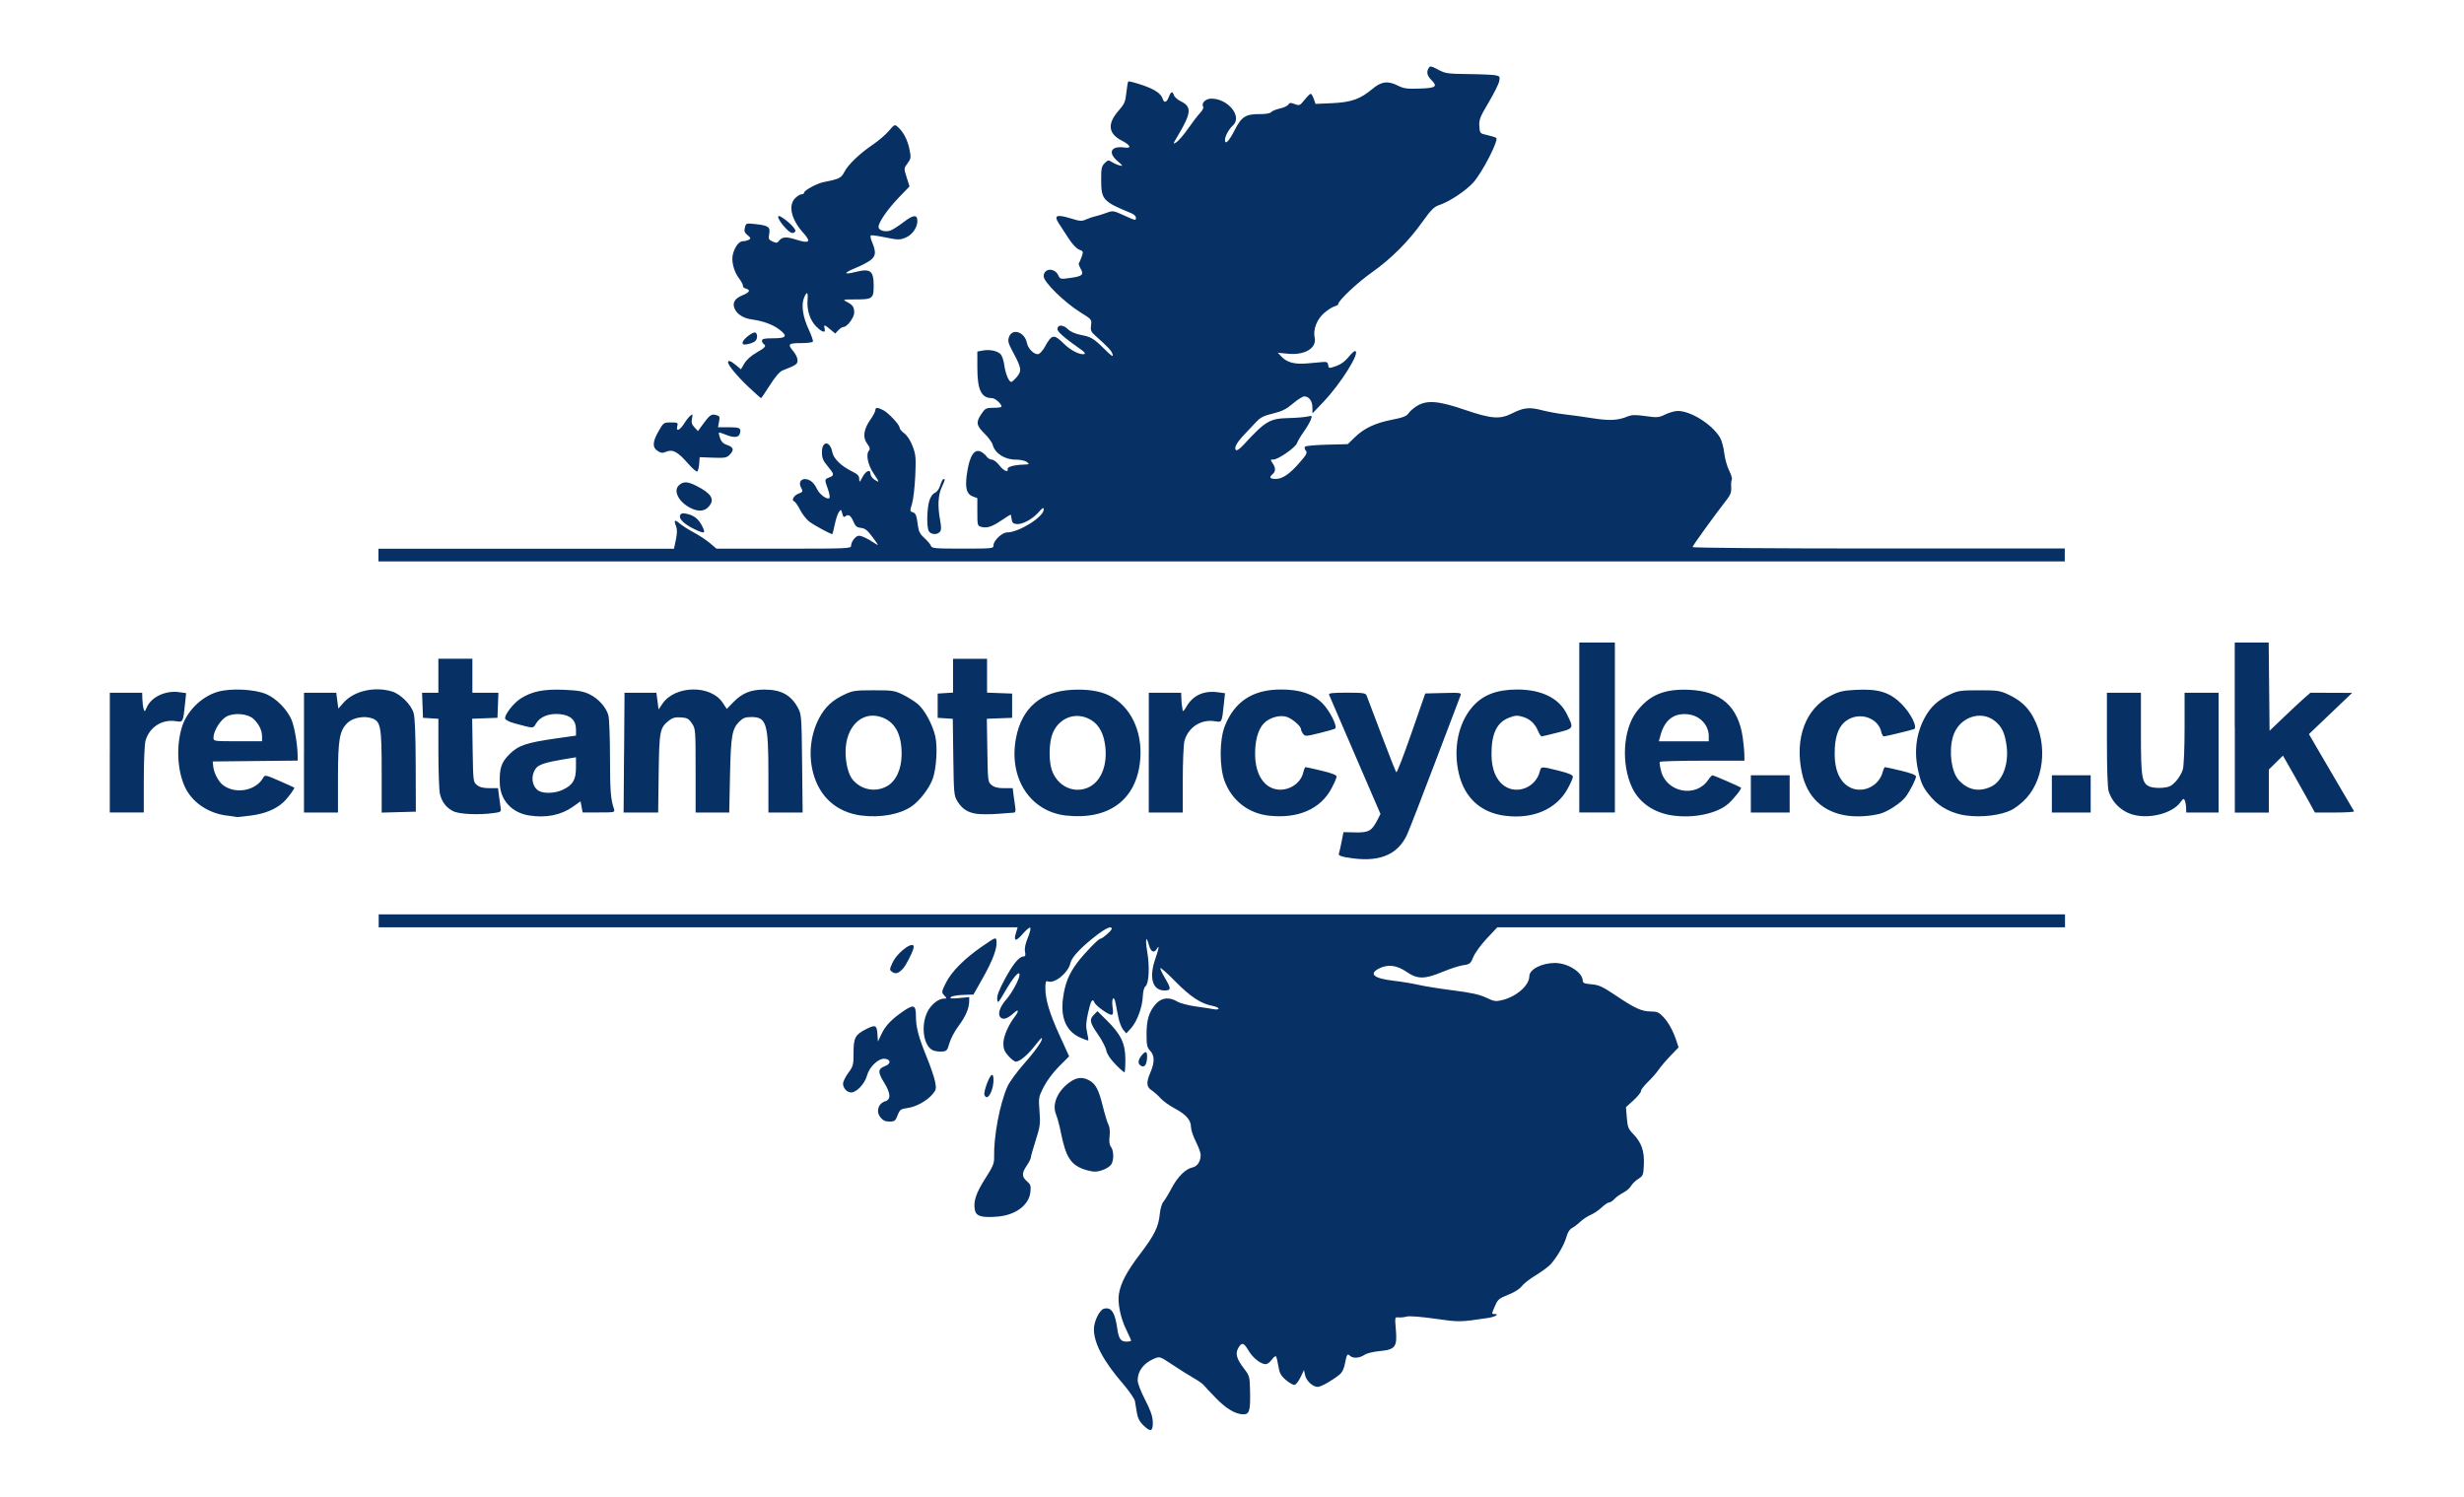 <?xml version="1.0" encoding="UTF-8" standalone="no"?>
<!-- Created with Inkscape (http://www.inkscape.org/) -->

<svg
   xmlns:dc="http://purl.org/dc/elements/1.1/"
   xmlns:cc="http://creativecommons.org/ns#"
   xmlns:rdf="http://www.w3.org/1999/02/22-rdf-syntax-ns#"
   xmlns:svg="http://www.w3.org/2000/svg"
   xmlns="http://www.w3.org/2000/svg"
   xmlns:sodipodi="http://sodipodi.sourceforge.net/DTD/sodipodi-0.dtd"
   xmlns:inkscape="http://www.inkscape.org/namespaces/inkscape"
   width="90"
   height="54.679"
   id="svg2"
   version="1.1"
   inkscape:version="0.48.2 r9819"
   sodipodi:docname="ram.svg">
  <defs
     id="defs4" />
  <sodipodi:namedview
     id="base"
     pagecolor="#ffffff"
     bordercolor="#666666"
     borderopacity="1.0"
     inkscape:pageopacity="0.0"
     inkscape:pageshadow="2"
     inkscape:zoom="9.8392022"
     inkscape:cx="26.909129"
     inkscape:cy="27.339615"
     inkscape:document-units="px"
     inkscape:current-layer="layer1"
     showgrid="false"
     fit-margin-top="0"
     fit-margin-left="0"
     fit-margin-right="0"
     fit-margin-bottom="0"
     inkscape:window-width="1238"
     inkscape:window-height="756"
     inkscape:window-x="42"
     inkscape:window-y="0"
     inkscape:window-maximized="1" />
  <g
     inkscape:label="Layer 1"
     inkscape:groupmode="layer"
     id="layer1"
     transform="translate(-15.6,-167.471)">
    <path
       style="fill:#073064;fill-opacity:1"
       d="m 57.365,219.542 c -0.142,-0.142 -0.21,-0.275 -0.239,-0.463 -0.022,-0.146 -0.054,-0.338 -0.071,-0.427 -0.017,-0.089 -0.218,-0.379 -0.446,-0.644 -0.705,-0.817 -1.053,-1.472 -1.053,-1.981 0,-0.287 0.206,-0.708 0.366,-0.75 0.269,-0.07 0.403,0.129 0.487,0.722 0.053,0.374 0.126,0.48 0.331,0.48 0.096,0 0.175,-0.017 0.175,-0.037 0,-0.02 -0.08,-0.2 -0.177,-0.399 -0.208,-0.424 -0.322,-0.973 -0.269,-1.3 0.065,-0.404 0.282,-0.817 0.761,-1.447 0.537,-0.705 0.687,-1.008 0.732,-1.477 0.019,-0.192 0.076,-0.386 0.135,-0.454 0.056,-0.065 0.19,-0.285 0.297,-0.49 0.217,-0.414 0.515,-0.71 0.765,-0.76 0.176,-0.035 0.297,-0.223 0.297,-0.459 0,-0.075 -0.079,-0.293 -0.177,-0.485 -0.097,-0.192 -0.177,-0.431 -0.177,-0.532 -0.001,-0.254 -0.18,-0.458 -0.597,-0.68 -0.195,-0.104 -0.427,-0.271 -0.515,-0.371 -0.089,-0.101 -0.234,-0.23 -0.323,-0.288 -0.196,-0.127 -0.206,-0.285 -0.043,-0.664 0.155,-0.362 0.151,-0.608 -0.013,-0.782 -0.112,-0.119 -0.132,-0.207 -0.132,-0.595 -7.05e-4,-0.532 0.089,-0.831 0.335,-1.11 0.208,-0.237 0.494,-0.271 0.788,-0.092 0.099,0.06 0.405,0.141 0.68,0.179 0.275,0.038 0.574,0.084 0.663,0.102 0.089,0.018 0.163,0.006 0.163,-0.025 0,-0.031 -0.098,-0.076 -0.218,-0.098 -0.424,-0.08 -0.808,-0.332 -1.363,-0.896 -0.301,-0.306 -0.546,-0.522 -0.546,-0.481 4.7e-4,0.041 0.08,0.208 0.176,0.37 0.228,0.384 0.224,0.443 -0.027,0.443 -0.438,0 -0.571,-0.474 -0.327,-1.167 0.127,-0.362 0.152,-0.522 0.054,-0.355 -0.102,0.175 -0.223,0.118 -0.292,-0.139 -0.104,-0.385 -0.141,-0.216 -0.059,0.266 0.091,0.529 0.058,1.147 -0.065,1.241 -0.053,0.041 -0.091,0.185 -0.099,0.374 -0.016,0.393 -0.213,0.923 -0.433,1.162 l -0.171,0.186 -0.114,-0.135 c -0.063,-0.074 -0.144,-0.287 -0.18,-0.473 -0.036,-0.186 -0.08,-0.411 -0.097,-0.501 -0.057,-0.297 -0.154,-0.181 -0.111,0.133 0.033,0.237 0.024,0.296 -0.045,0.296 -0.111,0 -0.572,-0.334 -0.615,-0.446 -0.068,-0.177 -0.133,-0.074 -0.231,0.366 -0.08,0.358 -0.088,0.509 -0.038,0.724 0.034,0.149 0.053,0.281 0.042,0.292 -0.011,0.011 -0.138,-0.032 -0.282,-0.096 -0.525,-0.232 -0.74,-0.728 -0.636,-1.47 0.073,-0.528 0.218,-0.879 0.529,-1.288 0.262,-0.344 0.762,-0.86 0.834,-0.86 0.072,0 0.412,-0.297 0.412,-0.36 0,-0.12 -0.194,-0.039 -0.543,0.227 -0.552,0.421 -0.917,0.805 -0.963,1.015 -0.079,0.362 -0.579,0.772 -0.825,0.678 -0.075,-0.029 -0.092,0.015 -0.092,0.243 0,0.422 0.153,0.928 0.528,1.749 l 0.34,0.744 -0.367,0.367 c -0.215,0.215 -0.447,0.525 -0.561,0.748 -0.188,0.37 -0.192,0.397 -0.155,0.89 0.036,0.464 0.023,0.558 -0.139,1.065 -0.098,0.306 -0.178,0.59 -0.178,0.63 0,0.041 -0.067,0.172 -0.148,0.292 -0.188,0.277 -0.186,0.405 0.007,0.573 0.135,0.118 0.151,0.168 0.125,0.399 -0.053,0.474 -0.546,0.839 -1.203,0.892 -0.564,0.045 -0.774,-0.013 -0.821,-0.226 -0.069,-0.313 0.032,-0.626 0.373,-1.16 0.286,-0.447 0.333,-0.56 0.327,-0.788 -0.019,-0.747 0.203,-1.932 0.483,-2.571 0.071,-0.163 0.345,-0.54 0.609,-0.839 0.441,-0.5 0.705,-0.882 0.649,-0.938 -0.013,-0.013 -0.125,0.112 -0.251,0.276 -0.252,0.331 -0.555,0.585 -0.695,0.585 -0.05,0 -0.174,-0.094 -0.275,-0.209 -0.143,-0.163 -0.183,-0.264 -0.183,-0.459 0,-0.247 0.185,-0.676 0.422,-0.981 0.153,-0.196 0.138,-0.289 -0.023,-0.143 -0.243,0.222 -0.401,0.277 -0.502,0.176 -0.117,-0.117 -0.028,-0.386 0.22,-0.669 0.203,-0.232 0.474,-0.737 0.474,-0.886 0,-0.176 -0.224,0.079 -0.524,0.597 -0.257,0.442 -0.275,0.46 -0.291,0.29 -0.013,-0.129 0.069,-0.343 0.282,-0.737 0.297,-0.551 0.522,-0.822 0.684,-0.822 0.061,0 0.075,-0.047 0.049,-0.175 -0.023,-0.115 0.012,-0.287 0.101,-0.502 0.075,-0.18 0.115,-0.347 0.091,-0.372 -0.025,-0.025 -0.147,0.075 -0.272,0.221 -0.252,0.295 -0.348,0.284 -0.252,-0.03 l 0.063,-0.207 -11.669,0 -11.669,0 0,-0.236 0,-0.236 30.797,0 30.797,0 0,0.236 0,0.236 -10.367,0 -10.367,0 -0.382,0.405 c -0.21,0.223 -0.432,0.526 -0.493,0.674 -0.103,0.248 -0.13,0.271 -0.365,0.304 -0.14,0.019 -0.48,0.128 -0.756,0.243 -0.668,0.277 -0.921,0.276 -1.328,-0.004 -0.35,-0.241 -0.684,-0.28 -0.999,-0.117 -0.389,0.201 -0.186,0.366 0.555,0.45 0.275,0.031 0.676,0.098 0.891,0.148 0.215,0.05 0.786,0.141 1.267,0.202 0.655,0.083 0.957,0.15 1.201,0.265 0.298,0.141 0.35,0.148 0.598,0.086 0.518,-0.13 0.979,-0.539 0.979,-0.868 0,-0.251 0.457,-0.487 0.94,-0.485 0.473,0.003 1.011,0.348 1.011,0.65 0,0.082 0.065,0.108 0.319,0.129 0.274,0.023 0.402,0.082 0.902,0.418 0.693,0.466 0.935,0.575 1.277,0.575 0.212,0 0.288,0.033 0.439,0.192 0.195,0.206 0.37,0.525 0.489,0.893 l 0.074,0.228 -0.293,0.304 c -0.161,0.167 -0.357,0.397 -0.435,0.511 -0.078,0.114 -0.255,0.315 -0.393,0.448 -0.138,0.133 -0.252,0.281 -0.252,0.331 0,0.049 -0.123,0.202 -0.274,0.339 l -0.274,0.249 0.031,0.386 c 0.027,0.342 0.055,0.411 0.24,0.602 0.297,0.307 0.404,0.617 0.383,1.108 -0.017,0.385 -0.028,0.413 -0.206,0.526 -0.103,0.066 -0.222,0.181 -0.264,0.258 -0.042,0.076 -0.17,0.186 -0.285,0.245 -0.115,0.059 -0.259,0.163 -0.321,0.231 -0.062,0.069 -0.149,0.125 -0.193,0.125 -0.044,0 -0.166,0.082 -0.271,0.182 -0.105,0.1 -0.284,0.221 -0.398,0.269 -0.114,0.048 -0.287,0.162 -0.385,0.254 -0.098,0.092 -0.236,0.197 -0.308,0.234 -0.081,0.042 -0.156,0.163 -0.197,0.317 -0.072,0.274 -0.346,0.748 -0.58,1.004 -0.082,0.089 -0.325,0.269 -0.54,0.399 -0.216,0.13 -0.447,0.311 -0.514,0.402 -0.074,0.1 -0.268,0.223 -0.492,0.31 -0.329,0.129 -0.381,0.172 -0.48,0.401 -0.134,0.309 -0.133,0.305 -0.018,0.305 0.197,0 0.014,0.104 -0.253,0.144 -1.019,0.152 -1.038,0.152 -1.923,0.026 -0.518,-0.074 -0.938,-0.105 -1.034,-0.079 -0.089,0.025 -0.224,0.039 -0.3,0.031 -0.136,-0.014 -0.137,-0.01 -0.097,0.449 0.055,0.629 -0.022,0.729 -0.597,0.782 -0.238,0.022 -0.471,0.081 -0.556,0.14 -0.169,0.118 -0.419,0.134 -0.521,0.033 -0.096,-0.096 -0.122,-0.055 -0.185,0.28 -0.036,0.195 -0.103,0.328 -0.203,0.409 -0.273,0.22 -0.674,0.445 -0.792,0.445 -0.18,0 -0.415,-0.217 -0.461,-0.426 l -0.041,-0.188 -0.126,0.262 c -0.069,0.144 -0.167,0.27 -0.217,0.279 -0.05,0.009 -0.193,-0.071 -0.317,-0.178 -0.187,-0.162 -0.234,-0.249 -0.276,-0.512 -0.028,-0.174 -0.067,-0.333 -0.087,-0.354 -0.02,-0.02 -0.09,0.036 -0.155,0.126 -0.065,0.089 -0.163,0.162 -0.217,0.162 -0.185,-4.7e-4 -0.473,-0.229 -0.633,-0.501 -0.172,-0.294 -0.247,-0.31 -0.376,-0.081 -0.11,0.195 -0.055,0.391 0.209,0.736 0.209,0.274 0.215,0.295 0.226,0.847 0.015,0.696 -0.026,0.833 -0.247,0.831 -0.283,-0.003 -0.624,-0.204 -1.004,-0.596 -0.202,-0.208 -0.401,-0.42 -0.443,-0.472 -0.042,-0.052 -0.209,-0.169 -0.372,-0.261 -0.163,-0.092 -0.506,-0.308 -0.763,-0.479 -0.468,-0.312 -0.468,-0.312 -0.678,-0.224 -0.379,0.158 -0.599,0.449 -0.599,0.793 0,0.103 0.119,0.412 0.271,0.705 0.198,0.381 0.273,0.596 0.281,0.803 0.013,0.359 -0.078,0.395 -0.338,0.136 z m -2.192,-9.364 c -0.47,-0.172 -0.648,-0.461 -0.823,-1.337 -0.05,-0.251 -0.13,-0.548 -0.176,-0.66 -0.155,-0.371 0.049,-0.854 0.497,-1.176 0.251,-0.181 0.457,-0.203 0.702,-0.076 0.243,0.126 0.355,0.334 0.506,0.944 0.074,0.3 0.168,0.608 0.209,0.684 0.046,0.085 0.061,0.245 0.041,0.418 -0.023,0.193 -0.007,0.314 0.05,0.39 0.1,0.132 0.112,0.456 0.023,0.621 -0.076,0.143 -0.4,0.288 -0.629,0.283 -0.09,-0.003 -0.27,-0.043 -0.399,-0.09 z m -7.417,-1.895 c -0.168,-0.214 -0.08,-0.501 0.179,-0.583 0.212,-0.067 0.2,-0.29 -0.036,-0.673 -0.245,-0.397 -0.239,-0.513 0.033,-0.615 0.217,-0.082 0.21,-0.24 -0.011,-0.265 -0.232,-0.027 -0.569,0.292 -0.657,0.624 -0.076,0.286 -0.379,0.606 -0.573,0.606 -0.152,0 -0.298,-0.157 -0.298,-0.32 0,-0.074 0.086,-0.252 0.192,-0.395 0.18,-0.243 0.192,-0.291 0.192,-0.741 0,-0.541 0.06,-0.653 0.456,-0.855 0.34,-0.173 0.392,-0.152 0.415,0.169 l 0.02,0.281 0.137,-0.288 c 0.14,-0.295 0.371,-0.533 0.792,-0.821 0.378,-0.258 0.457,-0.228 0.458,0.177 7.05e-4,0.418 0.09,0.755 0.407,1.534 0.135,0.332 0.268,0.726 0.296,0.876 0.046,0.244 0.036,0.291 -0.096,0.447 -0.206,0.245 -0.598,0.461 -0.916,0.505 -0.246,0.034 -0.278,0.057 -0.36,0.266 -0.081,0.206 -0.111,0.229 -0.297,0.229 -0.154,0 -0.239,-0.04 -0.331,-0.157 z m 3.802,-0.815 c -0.041,-0.107 0.175,-0.699 0.266,-0.729 0.096,-0.032 0.084,0.364 -0.019,0.61 -0.09,0.215 -0.191,0.264 -0.247,0.119 z m 4.786,-1.116 c -0.193,-0.2 -0.311,-0.38 -0.337,-0.514 -0.022,-0.113 -0.159,-0.377 -0.305,-0.585 -0.298,-0.427 -0.32,-0.541 -0.141,-0.72 l 0.125,-0.125 0.343,0.339 c 0.515,0.51 0.672,0.837 0.676,1.408 0.002,0.255 -0.012,0.473 -0.03,0.484 -0.018,0.011 -0.167,-0.118 -0.331,-0.288 z m 0.885,0.014 c -0.076,-0.076 -0.044,-0.21 0.089,-0.364 0.143,-0.166 0.197,-0.121 0.177,0.147 -0.019,0.26 -0.131,0.351 -0.266,0.217 z m -7.567,-0.537 c -0.333,-0.164 -0.433,-0.888 -0.192,-1.386 0.132,-0.273 0.405,-0.494 0.611,-0.495 0.108,-2.4e-4 0.109,-0.005 0.007,-0.117 -0.102,-0.112 -0.1,-0.129 0.059,-0.452 0.201,-0.411 0.686,-0.898 1.34,-1.346 0.489,-0.335 0.492,-0.336 0.511,-0.185 0.031,0.254 -0.133,0.698 -0.496,1.341 l -0.345,0.612 -0.382,0.013 c -0.21,0.007 -0.411,0.044 -0.446,0.082 -0.049,0.052 0.026,0.06 0.305,0.033 l 0.369,-0.036 -0.003,0.162 c -0.004,0.259 -0.134,0.556 -0.395,0.903 -0.133,0.177 -0.281,0.456 -0.327,0.618 -0.079,0.276 -0.099,0.296 -0.286,0.308 -0.111,0.006 -0.26,-0.017 -0.331,-0.052 z m -1.47,-2.852 c -0.106,-0.077 -0.106,-0.087 0.003,-0.328 0.195,-0.433 0.883,-0.899 0.766,-0.519 -0.064,0.206 -0.266,0.594 -0.372,0.715 -0.158,0.18 -0.277,0.219 -0.397,0.132 z m 16.595,-4.184 c -0.22,-0.04 -0.306,-0.081 -0.285,-0.135 0.016,-0.043 0.061,-0.238 0.1,-0.434 l 0.07,-0.356 0.43,0.01 c 0.487,0.012 0.605,-0.054 0.807,-0.45 l 0.114,-0.224 -0.924,-2.141 c -0.508,-1.177 -0.938,-2.174 -0.954,-2.215 -0.023,-0.057 0.129,-0.074 0.65,-0.074 0.592,0 0.685,0.013 0.721,0.103 0.023,0.057 0.267,0.702 0.543,1.433 0.276,0.732 0.52,1.349 0.543,1.373 0.022,0.024 0.269,-0.615 0.549,-1.419 l 0.508,-1.461 0.665,-0.017 c 0.618,-0.016 0.662,-0.009 0.624,0.089 -0.023,0.058 -0.44,1.156 -0.927,2.44 -0.487,1.284 -0.947,2.47 -1.022,2.634 -0.352,0.776 -1.069,1.049 -2.211,0.841 z m -40.91,-1.53 c -0.7,-0.091 -1.295,-0.511 -1.543,-1.09 -0.262,-0.61 -0.297,-1.459 -0.09,-2.139 0.179,-0.588 0.721,-1.122 1.315,-1.294 0.474,-0.138 1.358,-0.092 1.775,0.09 0.358,0.157 0.745,0.549 0.909,0.921 0.109,0.247 0.224,0.909 0.228,1.313 l 0.002,0.191 -1.552,0.016 -1.552,0.016 0.019,0.177 c 0.028,0.255 0.193,0.566 0.37,0.695 0.46,0.336 1.192,0.194 1.458,-0.281 0.06,-0.107 0.087,-0.102 0.586,0.117 0.288,0.126 0.533,0.236 0.544,0.245 0.035,0.025 -0.24,0.395 -0.403,0.543 -0.281,0.256 -0.682,0.417 -1.191,0.481 -0.271,0.034 -0.494,0.059 -0.495,0.054 -8.23e-4,-0.005 -0.172,-0.029 -0.38,-0.057 z m 1.294,-2.895 c 0,-0.218 -0.115,-0.452 -0.312,-0.636 -0.208,-0.194 -0.707,-0.237 -0.988,-0.085 -0.22,0.119 -0.473,0.528 -0.473,0.766 0,0.135 0.002,0.135 0.887,0.135 l 0.887,0 0,-0.18 z m 9.753,2.892 c -0.635,-0.103 -1.052,-0.563 -1.069,-1.178 -0.015,-0.551 0.055,-0.761 0.354,-1.06 0.323,-0.322 0.618,-0.422 1.706,-0.577 l 0.724,-0.103 0,-0.219 c 0,-0.345 -0.2,-0.533 -0.603,-0.566 -0.393,-0.033 -0.71,0.095 -0.858,0.346 -0.109,0.184 -0.066,0.184 -0.755,-7.1e-4 -0.218,-0.058 -0.361,-0.13 -0.372,-0.186 -0.026,-0.136 0.309,-0.566 0.57,-0.731 0.413,-0.261 0.84,-0.347 1.569,-0.317 0.523,0.022 0.712,0.054 0.938,0.162 0.326,0.156 0.611,0.473 0.694,0.771 0.032,0.114 0.058,0.805 0.059,1.537 0.002,1.225 0.023,1.507 0.142,1.877 0.042,0.132 0.038,0.133 -0.55,0.133 l -0.592,0 -0.038,-0.203 -0.038,-0.203 -0.275,0.195 c -0.439,0.311 -0.988,0.421 -1.605,0.321 z m 1.216,-0.932 c 0.379,-0.172 0.498,-0.367 0.498,-0.815 l 0,-0.379 -0.192,0.032 c -1.063,0.174 -1.223,0.233 -1.34,0.489 -0.124,0.273 -0.034,0.606 0.194,0.716 0.198,0.096 0.577,0.077 0.84,-0.043 z m 10.931,0.936 c -0.909,-0.118 -1.54,-0.678 -1.773,-1.57 -0.173,-0.663 -0.091,-1.397 0.222,-1.99 0.214,-0.406 0.481,-0.654 0.927,-0.864 0.298,-0.14 0.394,-0.154 1.067,-0.154 0.684,0 0.763,0.012 1.064,0.16 0.179,0.088 0.42,0.239 0.536,0.335 0.253,0.21 0.545,0.743 0.647,1.183 0.089,0.384 0.045,1.158 -0.087,1.542 -0.119,0.343 -0.471,0.807 -0.771,1.017 -0.422,0.295 -1.146,0.429 -1.832,0.339 z m 0.924,-1.072 c 0.333,-0.187 0.534,-0.62 0.538,-1.158 0.005,-0.762 -0.255,-1.222 -0.779,-1.379 -0.687,-0.206 -1.261,0.368 -1.269,1.269 -0.003,0.414 0.102,0.835 0.256,1.023 0.308,0.376 0.836,0.479 1.254,0.244 z m 6.547,1.071 c -1.322,-0.147 -2.115,-1.379 -1.829,-2.845 0.213,-1.09 0.913,-1.689 2.045,-1.749 0.559,-0.029 1.021,0.042 1.357,0.209 0.778,0.386 1.221,1.302 1.133,2.34 -0.123,1.455 -1.134,2.218 -2.706,2.044 z m 0.756,-1.004 c 0.517,-0.196 0.782,-0.848 0.66,-1.622 -0.074,-0.468 -0.28,-0.776 -0.623,-0.927 -0.553,-0.245 -1.149,0.054 -1.324,0.663 -0.097,0.338 -0.096,0.906 0.002,1.21 0.187,0.577 0.756,0.876 1.285,0.676 z m 6.659,1.009 c -0.755,-0.083 -1.354,-0.547 -1.624,-1.256 -0.197,-0.518 -0.195,-1.505 0.002,-2.011 0.353,-0.903 1.024,-1.343 2.049,-1.343 0.702,0 1.18,0.16 1.527,0.512 0.258,0.262 0.545,0.833 0.459,0.913 -0.021,0.02 -0.278,0.095 -0.569,0.166 -0.503,0.124 -0.534,0.125 -0.606,0.026 -0.042,-0.057 -0.076,-0.134 -0.076,-0.17 0,-0.105 -0.311,-0.375 -0.513,-0.445 -0.254,-0.088 -0.645,0.023 -0.849,0.241 -0.212,0.227 -0.324,0.644 -0.313,1.167 0.011,0.52 0.185,0.922 0.487,1.122 0.467,0.309 1.157,0.028 1.278,-0.52 0.021,-0.096 0.056,-0.175 0.078,-0.176 0.022,-4.7e-4 0.286,0.058 0.586,0.13 0.37,0.088 0.547,0.158 0.547,0.214 0,0.046 -0.085,0.243 -0.189,0.439 -0.398,0.748 -1.221,1.106 -2.273,0.991 z m 8.61,0.002 c -0.879,-0.113 -1.474,-0.658 -1.681,-1.539 -0.215,-0.912 -0.022,-1.85 0.503,-2.448 0.376,-0.428 0.884,-0.623 1.626,-0.624 0.886,-9.1e-4 1.524,0.311 1.81,0.886 0.268,0.539 0.271,0.532 -0.336,0.688 -0.293,0.075 -0.553,0.137 -0.579,0.138 -0.026,7e-4 -0.084,-0.085 -0.128,-0.191 -0.117,-0.278 -0.295,-0.444 -0.561,-0.524 -0.197,-0.059 -0.277,-0.054 -0.502,0.032 -0.447,0.171 -0.645,0.587 -0.641,1.346 0.003,0.546 0.172,0.948 0.485,1.156 0.471,0.312 1.137,0.033 1.279,-0.536 0.048,-0.192 0.047,-0.192 0.692,-0.03 0.374,0.094 0.517,0.156 0.517,0.222 -4.7e-4,0.051 -0.089,0.252 -0.197,0.447 -0.412,0.743 -1.266,1.109 -2.285,0.977 z m 6.131,-0.009 c -0.682,-0.095 -1.223,-0.466 -1.483,-1.017 -0.406,-0.861 -0.334,-2.123 0.158,-2.769 0.472,-0.619 1.013,-0.845 1.926,-0.806 1.163,0.051 1.792,0.611 1.956,1.742 0.032,0.222 0.059,0.504 0.06,0.626 l 0.001,0.222 -1.533,0 c -0.843,0 -1.545,0.02 -1.559,0.044 -0.014,0.024 0.008,0.176 0.05,0.338 0.201,0.781 1.274,0.981 1.717,0.321 0.063,-0.094 0.136,-0.171 0.161,-0.171 0.039,-1.2e-4 0.975,0.406 1.039,0.451 0.04,0.028 -0.255,0.404 -0.457,0.583 -0.41,0.363 -1.256,0.545 -2.034,0.436 z m 1.317,-2.892 c 0,-0.411 -0.319,-0.753 -0.75,-0.804 -0.516,-0.061 -0.859,0.197 -1.013,0.763 l -0.06,0.222 0.911,0 0.911,0 0,-0.18 z m 5.084,2.901 c -0.899,-0.116 -1.494,-0.673 -1.685,-1.576 -0.268,-1.265 0.14,-2.347 1.06,-2.812 0.302,-0.153 0.448,-0.187 0.909,-0.211 0.825,-0.044 1.242,0.085 1.672,0.515 0.345,0.345 0.602,0.87 0.451,0.921 -0.14,0.048 -1.038,0.265 -1.096,0.265 -0.033,0 -0.076,-0.076 -0.096,-0.169 -0.097,-0.443 -0.632,-0.689 -1.094,-0.504 -0.421,0.168 -0.615,0.597 -0.607,1.341 0.006,0.551 0.17,0.944 0.482,1.15 0.471,0.312 1.137,0.033 1.279,-0.536 0.022,-0.087 0.057,-0.159 0.078,-0.16 0.021,-4.7e-4 0.284,0.058 0.585,0.13 0.353,0.085 0.547,0.159 0.547,0.21 0,0.1 -0.213,0.521 -0.374,0.739 -0.169,0.229 -0.671,0.558 -0.956,0.627 -0.372,0.09 -0.799,0.116 -1.153,0.07 z m 4.335,-0.005 c -0.501,-0.064 -0.97,-0.299 -1.265,-0.635 -0.309,-0.35 -0.389,-0.506 -0.498,-0.969 -0.166,-0.703 -0.091,-1.362 0.222,-1.956 0.214,-0.406 0.481,-0.654 0.927,-0.864 0.298,-0.14 0.394,-0.154 1.067,-0.154 0.672,0 0.768,0.014 1.067,0.154 0.433,0.203 0.706,0.45 0.909,0.823 0.56,1.029 0.392,2.398 -0.379,3.094 -0.126,0.114 -0.304,0.246 -0.396,0.293 -0.384,0.199 -1.073,0.287 -1.654,0.212 z m 0.896,-1.06 c 0.433,-0.21 0.665,-0.864 0.553,-1.559 -0.068,-0.422 -0.167,-0.626 -0.402,-0.823 -0.526,-0.443 -1.346,-0.145 -1.549,0.563 -0.155,0.538 -0.057,1.278 0.208,1.575 0.331,0.371 0.75,0.456 1.19,0.243 z m 5.335,1.06 c -0.491,-0.08 -0.885,-0.412 -1.041,-0.877 -0.044,-0.132 -0.067,-0.789 -0.067,-1.906 l 0,-1.705 0.621,0 0.621,0 0,1.48 c 0,1.639 0.034,1.837 0.337,1.954 0.091,0.035 0.297,0.052 0.457,0.037 0.241,-0.022 0.325,-0.064 0.483,-0.236 0.105,-0.115 0.22,-0.311 0.255,-0.436 0.036,-0.129 0.063,-0.784 0.063,-1.513 l 2.34e-4,-1.286 0.621,0 0.621,0 0,2.187 0,2.187 -0.591,0 -0.591,0 -0.004,-0.163 c -0.002,-0.089 -0.023,-0.21 -0.046,-0.269 -0.037,-0.094 -0.057,-0.086 -0.171,0.068 -0.264,0.357 -0.975,0.574 -1.567,0.477 z m -42.383,-0.064 c -0.334,-0.048 -0.537,-0.178 -0.709,-0.455 -0.128,-0.206 -0.135,-0.281 -0.153,-1.616 l -0.019,-1.401 -0.276,-0.018 -0.276,-0.018 0,-0.443 0,-0.443 0.281,-0.018 0.281,-0.018 0,-0.617 0,-0.617 0.621,0 0.621,0 0,0.618 0,0.618 0.458,0.017 0.458,0.017 0,0.443 0,0.443 -0.462,0.017 -0.462,0.017 0.018,1.155 c 0.018,1.133 0.021,1.158 0.158,1.268 0.098,0.08 0.233,0.113 0.454,0.113 l 0.315,0 0.035,0.281 c 0.02,0.154 0.047,0.354 0.061,0.443 0.016,0.101 -0.001,0.165 -0.047,0.168 -0.04,0.003 -0.301,0.023 -0.581,0.044 -0.28,0.022 -0.629,0.022 -0.776,7e-4 z m -19.138,-0.101 c -0.257,-0.138 -0.408,-0.338 -0.476,-0.634 -0.03,-0.128 -0.054,-0.796 -0.055,-1.485 l -0.001,-1.253 -0.281,-0.018 -0.281,-0.018 -0.017,-0.458 -0.017,-0.458 0.298,0 0.298,0 0,-0.621 0,-0.621 0.621,0 0.621,0 0,0.621 0,0.621 0.475,0 0.475,0 -0.017,0.458 -0.017,0.458 -0.462,0.017 -0.462,0.017 0.018,1.155 c 0.018,1.133 0.021,1.158 0.158,1.268 0.098,0.08 0.233,0.113 0.454,0.113 l 0.315,0 0.035,0.281 c 0.02,0.154 0.046,0.35 0.06,0.436 0.023,0.144 0.005,0.158 -0.247,0.192 -0.566,0.078 -1.28,0.043 -1.495,-0.072 z m -12.533,-2.137 0,-2.187 0.591,0 0.591,0 0.006,0.222 c 0.003,0.122 0.023,0.282 0.044,0.356 0.037,0.13 0.041,0.129 0.118,-0.045 0.168,-0.381 0.686,-0.624 1.182,-0.554 l 0.256,0.036 -0.038,0.362 c -0.074,0.71 -0.071,0.705 -0.337,0.663 -0.506,-0.081 -0.972,0.22 -1.11,0.717 -0.034,0.123 -0.062,0.762 -0.062,1.42 l -3.29e-4,1.197 -0.621,0 -0.621,0 0,-2.187 z m 7.093,0 0,-2.187 0.589,0 0.589,0 0.038,0.29 0.038,0.29 0.185,-0.211 c 0.38,-0.433 1.129,-0.608 1.775,-0.415 0.311,0.093 0.697,0.477 0.79,0.786 0.047,0.159 0.073,0.798 0.076,1.921 l 0.005,1.684 -0.624,0.017 -0.624,0.017 0,-1.482 c 0,-1.641 -0.034,-1.839 -0.337,-1.956 -0.281,-0.109 -0.708,-0.035 -0.908,0.157 -0.295,0.283 -0.351,0.601 -0.351,2.017 l 0,1.26 -0.621,0 -0.621,0 0,-2.187 z m 11.691,1e-5 0.016,-2.187 0.582,0 0.582,0 0.04,0.305 0.04,0.305 0.142,-0.209 c 0.459,-0.675 1.761,-0.698 2.198,-0.038 l 0.151,0.229 0.234,-0.241 c 0.325,-0.335 0.638,-0.464 1.127,-0.466 0.625,-0.002 0.984,0.194 1.245,0.678 0.121,0.225 0.128,0.326 0.146,2.025 l 0.019,1.788 -0.625,0 -0.625,0 -4.69e-4,-1.404 c -4.7e-4,-1.857 -0.068,-2.084 -0.625,-2.084 -0.218,0 -0.303,0.032 -0.438,0.167 -0.266,0.266 -0.309,0.517 -0.34,1.976 l -0.028,1.345 -0.614,0 -0.614,0 0,-1.528 c 0,-1.493 -0.003,-1.533 -0.135,-1.729 -0.116,-0.172 -0.173,-0.203 -0.402,-0.218 -0.202,-0.013 -0.307,0.013 -0.428,0.109 -0.343,0.27 -0.363,0.371 -0.384,1.933 l -0.019,1.433 -0.631,1e-5 -0.631,3e-5 0.016,-2.187 z m 19.166,-1e-5 0,-2.187 0.591,0 0.591,0 0.007,0.207 c 0.004,0.114 0.014,0.233 0.022,0.266 0.008,0.033 0.019,0.106 0.023,0.163 0.005,0.068 0.054,0.024 0.14,-0.127 0.237,-0.414 0.638,-0.597 1.154,-0.526 l 0.255,0.035 -0.035,0.331 c -0.081,0.761 -0.068,0.734 -0.333,0.692 -0.508,-0.081 -0.974,0.219 -1.112,0.717 -0.034,0.123 -0.062,0.762 -0.062,1.42 l -2.35e-4,1.197 -0.621,0 -0.621,0 0,-2.187 z m 15.724,-0.916 0,-3.103 0.65,0 0.65,0 0,3.103 0,3.103 -0.65,0 -0.65,0 0,-3.103 z m 6.266,2.424 0,-0.68 0.709,0 0.709,0 0,0.68 0,0.68 -0.709,0 -0.709,0 0,-0.68 z m 10.995,0 0,-0.68 0.709,0 0.709,0 0,0.68 0,0.68 -0.709,0 -0.709,0 0,-0.68 z m 6.68,-2.424 0,-3.103 0.62,0 0.62,0 0.016,1.611 0.016,1.611 0.532,-0.509 c 0.293,-0.28 0.629,-0.592 0.747,-0.695 l 0.215,-0.186 0.761,0.003 0.761,0.003 -0.789,0.753 -0.789,0.753 0.291,0.501 c 0.16,0.276 0.525,0.9 0.812,1.388 0.286,0.488 0.532,0.907 0.546,0.931 0.014,0.024 -0.302,0.044 -0.703,0.044 l -0.729,0 -0.201,-0.369 c -0.11,-0.203 -0.373,-0.671 -0.583,-1.039 l -0.382,-0.67 -0.258,0.254 -0.258,0.254 0,0.786 0,0.786 -0.621,0 -0.621,0 0,-3.103 z m -67.802,-6.296 0,-0.236 5.397,0 5.397,0 0.069,-0.328 c 0.046,-0.218 0.05,-0.378 0.012,-0.477 -0.094,-0.248 -0.065,-0.277 0.122,-0.12 0.098,0.083 0.336,0.234 0.529,0.337 0.193,0.103 0.456,0.277 0.585,0.387 l 0.234,0.2 2.459,0 c 2.317,0 2.459,-0.006 2.459,-0.105 0,-0.152 0.167,-0.368 0.284,-0.367 0.108,4.1e-4 0.293,0.088 0.571,0.269 0.169,0.111 0.167,0.103 -0.065,-0.211 -0.191,-0.258 -0.278,-0.329 -0.427,-0.344 -0.148,-0.015 -0.204,-0.059 -0.269,-0.214 -0.099,-0.236 -0.19,-0.302 -0.297,-0.214 -0.062,0.052 -0.088,0.03 -0.12,-0.098 -0.039,-0.157 -0.045,-0.159 -0.124,-0.051 -0.046,0.062 -0.113,0.268 -0.151,0.458 -0.037,0.19 -0.079,0.345 -0.092,0.345 -0.064,0 -0.664,-0.326 -0.834,-0.454 -0.106,-0.08 -0.258,-0.274 -0.338,-0.431 -0.08,-0.158 -0.177,-0.297 -0.217,-0.31 -0.112,-0.037 -0.012,-0.219 0.155,-0.282 0.167,-0.064 0.174,-0.081 0.09,-0.237 -0.082,-0.153 -0.013,-0.296 0.143,-0.296 0.179,0 0.331,0.123 0.443,0.358 0.097,0.206 0.379,0.411 0.457,0.333 0.024,-0.024 -9.1e-4,-0.17 -0.056,-0.324 -0.128,-0.357 -0.128,-0.36 0.048,-0.427 0.194,-0.074 0.187,-0.119 -0.059,-0.414 -0.168,-0.201 -0.207,-0.297 -0.207,-0.51 0,-0.426 0.3,-0.422 0.38,0.005 0.043,0.231 0.329,0.508 0.72,0.698 0.204,0.099 0.26,0.158 0.262,0.277 0.002,0.139 0.012,0.133 0.12,-0.071 0.124,-0.234 0.292,-0.298 0.292,-0.11 0,0.061 0.067,0.155 0.148,0.208 0.19,0.125 0.186,0.098 -0.036,-0.231 -0.204,-0.302 -0.286,-0.69 -0.175,-0.824 0.057,-0.069 0.045,-0.121 -0.06,-0.263 -0.169,-0.228 -0.128,-0.528 0.121,-0.88 0.098,-0.139 0.179,-0.293 0.179,-0.341 0,-0.109 0.079,-0.11 0.288,-0.002 0.196,0.101 0.599,0.534 0.599,0.643 0,0.043 0.078,0.135 0.172,0.205 0.106,0.079 0.222,0.259 0.302,0.469 0.117,0.308 0.127,0.416 0.097,1.081 -0.018,0.406 -0.071,0.864 -0.118,1.018 -0.081,0.262 -0.079,0.281 0.026,0.314 0.113,0.036 0.139,0.105 0.195,0.53 0.023,0.172 0.086,0.285 0.232,0.414 0.111,0.098 0.217,0.224 0.237,0.281 0.032,0.094 0.142,0.103 1.161,0.103 1.099,0 1.125,-0.003 1.125,-0.123 0,-0.171 0.313,-0.468 0.493,-0.468 0.429,0 1.34,-0.568 1.34,-0.835 0,-0.094 -0.035,-0.076 -0.187,0.097 -0.228,0.259 -0.595,0.455 -0.808,0.431 -0.123,-0.014 -0.162,-0.054 -0.177,-0.181 -0.01,-0.089 -0.028,-0.163 -0.038,-0.163 -0.011,0 -0.158,0.093 -0.328,0.207 -0.352,0.237 -0.527,0.294 -0.738,0.241 -0.143,-0.036 -0.148,-0.053 -0.148,-0.544 l 0,-0.506 -0.177,-0.067 c -0.211,-0.08 -0.272,-0.301 -0.211,-0.768 0.091,-0.699 0.273,-0.993 0.53,-0.856 0.068,0.036 0.159,0.115 0.201,0.175 0.042,0.06 0.128,0.109 0.189,0.109 0.062,0 0.183,0.093 0.27,0.207 0.152,0.2 0.337,0.282 0.306,0.136 -0.017,-0.08 0.226,-0.148 0.576,-0.161 0.221,-0.008 0.229,-0.015 0.122,-0.096 -0.066,-0.05 -0.243,-0.087 -0.415,-0.087 -0.393,0 -0.753,-0.234 -0.829,-0.539 -0.021,-0.085 -0.156,-0.27 -0.3,-0.411 -0.301,-0.296 -0.32,-0.415 -0.112,-0.721 0.139,-0.205 0.171,-0.221 0.443,-0.221 0.161,0 0.293,-0.02 0.291,-0.044 -0.005,-0.107 -0.235,-0.31 -0.351,-0.31 -0.389,0 -0.533,-0.302 -0.533,-1.115 l 0,-0.586 0.196,-0.037 c 0.257,-0.048 0.543,0.012 0.658,0.138 0.05,0.056 0.109,0.232 0.13,0.392 0.041,0.309 0.167,0.616 0.254,0.616 0.029,0 0.121,-0.082 0.205,-0.182 0.185,-0.22 0.168,-0.332 -0.134,-0.892 -0.181,-0.336 -0.204,-0.419 -0.154,-0.562 0.119,-0.341 0.575,-0.192 0.656,0.214 0.042,0.211 0.269,0.434 0.413,0.406 0.059,-0.011 0.166,-0.127 0.237,-0.257 0.261,-0.473 0.331,-0.486 0.699,-0.123 0.253,0.25 0.605,0.425 0.753,0.376 0.039,-0.013 -0.003,-0.074 -0.094,-0.138 -0.624,-0.438 -0.893,-0.669 -0.893,-0.769 0,-0.171 0.2,-0.172 0.378,-0.002 0.101,0.097 0.276,0.174 0.478,0.213 0.379,0.072 0.463,0.123 0.88,0.535 0.252,0.249 0.309,0.284 0.276,0.17 -0.038,-0.131 -0.135,-0.236 -0.645,-0.693 -0.142,-0.128 -0.164,-0.186 -0.14,-0.366 0.028,-0.21 0.021,-0.218 -0.387,-0.471 -0.583,-0.361 -1.343,-1.106 -1.343,-1.316 0,-0.304 0.402,-0.326 0.537,-0.029 0.06,0.133 0.08,0.137 0.426,0.089 0.452,-0.062 0.515,-0.117 0.386,-0.341 -0.054,-0.094 -0.082,-0.186 -0.063,-0.205 0.019,-0.019 0.066,-0.124 0.103,-0.232 0.064,-0.186 0.059,-0.2 -0.094,-0.258 -0.097,-0.037 -0.251,-0.2 -0.384,-0.408 -0.122,-0.191 -0.284,-0.439 -0.359,-0.552 -0.193,-0.288 -0.076,-0.338 0.428,-0.182 0.349,0.108 0.411,0.112 0.577,0.037 0.102,-0.046 0.253,-0.097 0.334,-0.113 0.081,-0.017 0.259,-0.071 0.395,-0.122 0.241,-0.089 0.257,-0.087 0.634,0.084 0.449,0.204 0.449,0.204 0.449,0.086 0,-0.05 -0.073,-0.12 -0.163,-0.157 -1.039,-0.426 -1.104,-0.497 -1.106,-1.209 -0.002,-0.428 0.015,-0.508 0.127,-0.621 0.119,-0.119 0.14,-0.122 0.266,-0.041 0.075,0.049 0.203,0.104 0.285,0.124 0.131,0.032 0.122,0.014 -0.074,-0.153 -0.375,-0.319 -0.247,-0.574 0.252,-0.501 0.27,0.04 0.216,-0.091 -0.104,-0.254 -0.497,-0.253 -0.535,-0.618 -0.113,-1.097 0.212,-0.241 0.246,-0.321 0.281,-0.653 0.022,-0.208 0.053,-0.392 0.07,-0.409 0.017,-0.017 0.24,0.039 0.495,0.125 0.469,0.157 0.7,0.312 0.763,0.511 0.051,0.162 0.146,0.132 0.222,-0.069 0.077,-0.205 0.136,-0.225 0.188,-0.063 0.02,0.063 0.135,0.163 0.255,0.222 0.403,0.197 0.382,0.425 -0.115,1.26 -0.185,0.311 -0.188,0.321 -0.048,0.231 0.08,-0.052 0.273,-0.277 0.428,-0.501 0.155,-0.224 0.351,-0.479 0.435,-0.566 0.084,-0.088 0.135,-0.188 0.114,-0.222 -0.082,-0.133 0.083,-0.302 0.296,-0.302 0.616,0 1.144,0.658 0.788,0.981 -0.147,0.133 -0.29,0.393 -0.29,0.529 0,0.196 0.153,0.04 0.355,-0.36 0.246,-0.489 0.404,-0.59 0.916,-0.585 0.219,0.002 0.377,-0.025 0.414,-0.071 0.033,-0.041 0.177,-0.101 0.321,-0.132 0.144,-0.032 0.283,-0.097 0.31,-0.145 0.04,-0.072 0.081,-0.075 0.231,-0.019 0.173,0.065 0.191,0.058 0.36,-0.153 0.098,-0.122 0.199,-0.222 0.225,-0.222 0.026,0 0.077,0.083 0.112,0.185 l 0.065,0.185 0.606,-0.027 c 0.699,-0.032 1.031,-0.149 1.474,-0.523 0.324,-0.273 0.568,-0.303 0.939,-0.113 0.196,0.1 0.327,0.118 0.776,0.103 0.603,-0.019 0.677,-0.072 0.436,-0.314 -0.16,-0.16 -0.188,-0.294 -0.094,-0.442 0.049,-0.076 0.096,-0.068 0.339,0.064 0.261,0.141 0.344,0.153 1.11,0.162 0.455,0.005 0.902,0.026 0.994,0.045 0.151,0.032 0.162,0.052 0.127,0.222 -0.021,0.103 -0.197,0.453 -0.39,0.778 -0.31,0.521 -0.349,0.623 -0.334,0.857 0.017,0.263 0.02,0.267 0.283,0.325 0.146,0.033 0.296,0.079 0.333,0.103 0.106,0.069 -0.507,1.264 -0.835,1.629 -0.282,0.313 -0.888,0.712 -1.271,0.836 -0.162,0.052 -0.29,0.183 -0.591,0.606 -0.512,0.719 -1.146,1.352 -1.849,1.847 -0.523,0.368 -1.224,1.029 -1.224,1.154 0,0.027 -0.061,0.065 -0.135,0.083 -0.074,0.019 -0.243,0.127 -0.376,0.24 -0.268,0.229 -0.415,0.609 -0.35,0.904 0.084,0.385 -0.366,0.651 -0.991,0.586 l -0.356,-0.037 0.137,0.146 c 0.199,0.212 0.482,0.286 0.938,0.246 0.216,-0.019 0.473,-0.042 0.571,-0.051 0.143,-0.013 0.181,0.009 0.196,0.112 0.018,0.125 0.024,0.126 0.283,0.038 0.171,-0.059 0.33,-0.171 0.45,-0.32 0.102,-0.127 0.21,-0.23 0.242,-0.23 0.229,0 -0.501,1.177 -1.153,1.86 l -0.397,0.416 -0.002,-0.217 c -0.002,-0.237 -0.125,-0.403 -0.297,-0.403 -0.06,0 -0.247,0.117 -0.415,0.261 -0.241,0.205 -0.396,0.283 -0.729,0.364 -0.34,0.083 -0.461,0.145 -0.619,0.315 -0.107,0.117 -0.298,0.318 -0.423,0.449 -0.275,0.285 -0.389,0.494 -0.313,0.57 0.034,0.034 0.144,-0.042 0.286,-0.196 0.799,-0.867 0.949,-0.956 1.65,-0.972 0.26,-0.006 0.56,-0.03 0.666,-0.053 0.192,-0.042 0.193,-0.041 0.13,0.125 -0.035,0.092 -0.152,0.29 -0.26,0.441 -0.108,0.151 -0.215,0.332 -0.238,0.402 -0.05,0.156 -0.686,0.6 -0.86,0.6 -0.117,0 -0.119,0.008 -0.033,0.131 0.116,0.166 0.117,0.306 0.003,0.401 -0.141,0.117 -0.104,0.177 0.109,0.177 0.252,0 0.512,-0.178 0.883,-0.605 0.251,-0.289 0.283,-0.352 0.218,-0.431 -0.046,-0.055 -0.055,-0.113 -0.023,-0.145 0.03,-0.029 0.392,-0.061 0.805,-0.071 l 0.751,-0.019 0.254,-0.247 c 0.341,-0.332 0.745,-0.524 1.363,-0.645 0.4,-0.079 0.534,-0.13 0.601,-0.233 0.048,-0.073 0.185,-0.193 0.306,-0.268 0.365,-0.225 0.787,-0.192 1.753,0.139 0.964,0.33 1.282,0.355 1.721,0.132 0.422,-0.214 0.639,-0.238 1.09,-0.119 0.217,0.057 0.581,0.124 0.808,0.149 0.228,0.025 0.692,0.089 1.032,0.143 0.632,0.1 0.935,0.085 1.291,-0.061 0.156,-0.064 0.287,-0.067 0.659,-0.015 0.429,0.061 0.483,0.056 0.725,-0.061 0.144,-0.07 0.345,-0.127 0.447,-0.127 0.478,0 1.243,0.478 1.542,0.963 0.064,0.104 0.136,0.359 0.159,0.566 0.023,0.207 0.104,0.497 0.179,0.646 0.075,0.148 0.119,0.298 0.098,0.332 -0.021,0.034 -0.031,0.162 -0.022,0.283 0.012,0.17 -0.024,0.273 -0.158,0.445 -0.47,0.605 -1.254,1.691 -1.254,1.737 0,0.031 2.852,0.053 6.798,0.053 l 6.798,0 0,0.236 0,0.236 -30.797,0 -30.797,0 0,-0.236 z m 20.1,-0.883 c -0.081,-0.151 -0.07,-0.801 0.018,-1.097 0.043,-0.146 0.122,-0.259 0.204,-0.296 0.08,-0.035 0.161,-0.149 0.2,-0.281 0.037,-0.122 0.089,-0.222 0.116,-0.222 0.068,0 0.066,0.011 -0.067,0.304 -0.132,0.29 -0.151,0.689 -0.057,1.197 0.047,0.255 0.045,0.361 -0.007,0.425 -0.101,0.121 -0.337,0.104 -0.408,-0.03 z m -8.544,-0.059 c -0.367,-0.173 -0.589,-0.38 -0.541,-0.504 0.032,-0.083 0.081,-0.097 0.229,-0.068 0.276,0.055 0.444,0.186 0.579,0.451 0.139,0.272 0.094,0.292 -0.266,0.121 z m -0.121,-0.764 c -0.457,-0.21 -0.689,-0.643 -0.456,-0.851 0.164,-0.146 0.317,-0.138 0.652,0.035 0.535,0.276 0.658,0.483 0.441,0.739 -0.15,0.177 -0.363,0.203 -0.638,0.077 z m -0.123,-1.635 c -0.369,-0.429 -0.563,-0.537 -0.796,-0.44 -0.142,0.059 -0.196,0.054 -0.319,-0.026 -0.2,-0.131 -0.19,-0.331 0.034,-0.723 0.178,-0.311 0.188,-0.318 0.45,-0.318 0.256,0 0.266,0.006 0.231,0.146 -0.052,0.206 0.104,0.137 0.26,-0.116 0.066,-0.107 0.164,-0.231 0.218,-0.275 0.088,-0.073 0.094,-0.063 0.061,0.104 -0.028,0.14 -0.006,0.217 0.091,0.321 l 0.127,0.136 0.121,-0.168 c 0.301,-0.417 0.36,-0.464 0.527,-0.422 0.146,0.037 0.157,0.058 0.122,0.245 l -0.038,0.205 0.387,0 c 0.416,0 0.466,0.027 0.414,0.226 -0.041,0.155 -0.224,0.168 -0.533,0.039 -0.118,-0.049 -0.223,-0.08 -0.235,-0.069 -0.011,0.011 0.008,0.104 0.043,0.205 0.046,0.131 0.122,0.203 0.266,0.251 0.231,0.076 0.255,0.182 0.081,0.356 -0.106,0.106 -0.182,0.119 -0.606,0.103 l -0.485,-0.018 -0.019,0.236 c -0.01,0.13 -0.04,0.258 -0.067,0.285 -0.026,0.027 -0.177,-0.102 -0.336,-0.286 z m 2.216,-2.792 c -0.408,-0.384 -0.76,-0.805 -0.76,-0.91 0,-0.09 0.106,-0.053 0.29,0.102 l 0.181,0.152 0.127,-0.216 c 0.077,-0.131 0.251,-0.286 0.444,-0.395 0.315,-0.178 0.371,-0.246 0.258,-0.315 -0.033,-0.02 -0.059,-0.075 -0.059,-0.122 0,-0.066 0.093,-0.085 0.414,-0.085 0.481,0 0.535,-0.079 0.218,-0.321 -0.237,-0.181 -0.594,-0.312 -0.991,-0.365 -0.325,-0.043 -0.566,-0.198 -0.65,-0.419 -0.077,-0.202 0.023,-0.357 0.303,-0.469 0.256,-0.102 0.299,-0.193 0.114,-0.241 -0.066,-0.017 -0.112,-0.061 -0.104,-0.098 0.008,-0.037 -0.056,-0.16 -0.143,-0.275 -0.194,-0.255 -0.292,-0.65 -0.221,-0.897 0.081,-0.282 0.224,-0.461 0.368,-0.462 0.072,-4e-4 0.17,-0.025 0.217,-0.055 0.071,-0.045 0.062,-0.073 -0.053,-0.166 -0.111,-0.09 -0.13,-0.146 -0.097,-0.277 0.041,-0.164 0.043,-0.165 0.407,-0.124 0.455,0.051 0.528,0.107 0.48,0.364 -0.033,0.174 -0.018,0.206 0.124,0.27 0.134,0.061 0.172,0.058 0.228,-0.017 0.119,-0.158 0.264,-0.17 0.639,-0.05 0.479,0.153 0.554,0.083 0.259,-0.244 -0.442,-0.489 -0.565,-1.006 -0.302,-1.27 0.08,-0.08 0.186,-0.145 0.236,-0.145 0.05,0 0.091,-0.025 0.091,-0.057 0,-0.084 0.47,-0.339 0.709,-0.386 0.57,-0.111 0.648,-0.149 0.763,-0.374 0.136,-0.267 0.556,-0.668 1.048,-1.002 0.2,-0.135 0.459,-0.358 0.576,-0.495 0.209,-0.244 0.215,-0.247 0.334,-0.139 0.203,0.183 0.351,0.471 0.42,0.813 0.061,0.301 0.055,0.339 -0.071,0.509 -0.136,0.183 -0.136,0.185 -0.032,0.514 l 0.104,0.331 -0.382,0.396 c -0.414,0.429 -0.75,0.914 -0.75,1.082 0,0.124 0.224,0.196 0.424,0.137 0.075,-0.022 0.293,-0.16 0.483,-0.305 0.369,-0.282 0.512,-0.295 0.512,-0.045 0,0.224 -0.172,0.483 -0.391,0.586 -0.235,0.111 -0.303,0.111 -0.844,-0.002 -0.24,-0.05 -0.451,-0.076 -0.47,-0.057 -0.019,0.019 9.11e-4,0.12 0.044,0.224 0.151,0.366 0.147,0.499 -0.015,0.649 -0.083,0.077 -0.342,0.217 -0.575,0.311 -0.447,0.18 -0.461,0.262 -0.025,0.152 0.563,-0.142 0.68,-0.055 0.68,0.504 0,0.459 -0.046,0.495 -0.638,0.495 -0.502,4e-4 -0.511,0.003 -0.339,0.092 0.215,0.112 0.265,0.186 0.266,0.391 9.11e-4,0.173 -0.257,0.522 -0.386,0.522 -0.045,0 -0.132,0.054 -0.194,0.121 l -0.113,0.121 -0.179,-0.151 c -0.216,-0.181 -0.249,-0.187 -0.209,-0.032 0.047,0.178 -0.087,0.145 -0.309,-0.077 -0.224,-0.224 -0.344,-0.594 -0.314,-0.968 0.024,-0.299 -0.025,-0.328 -0.129,-0.077 -0.108,0.261 -0.045,0.696 0.168,1.15 0.103,0.219 0.172,0.423 0.154,0.452 -0.018,0.029 -0.217,0.053 -0.443,0.053 -0.457,0 -0.489,0.037 -0.263,0.306 0.081,0.097 0.148,0.241 0.148,0.32 0,0.144 -0.041,0.172 -0.547,0.372 -0.106,0.042 -0.268,0.229 -0.464,0.538 -0.165,0.261 -0.311,0.474 -0.323,0.474 -0.012,0 -0.213,-0.18 -0.447,-0.399 z m -0.228,-1.63 c 0,-0.117 0.387,-0.418 0.47,-0.367 0.087,0.054 0.077,0.241 -0.018,0.319 -0.044,0.036 -0.163,0.083 -0.266,0.103 -0.146,0.029 -0.186,0.017 -0.186,-0.056 z m 1.512,-4.248 c -0.23,-0.269 -0.286,-0.45 -0.108,-0.348 0.244,0.139 0.564,0.461 0.524,0.526 -0.078,0.126 -0.201,0.073 -0.415,-0.178 z"
       id="path3066"
       inkscape:connector-curvature="0" />
  </g>
</svg>
